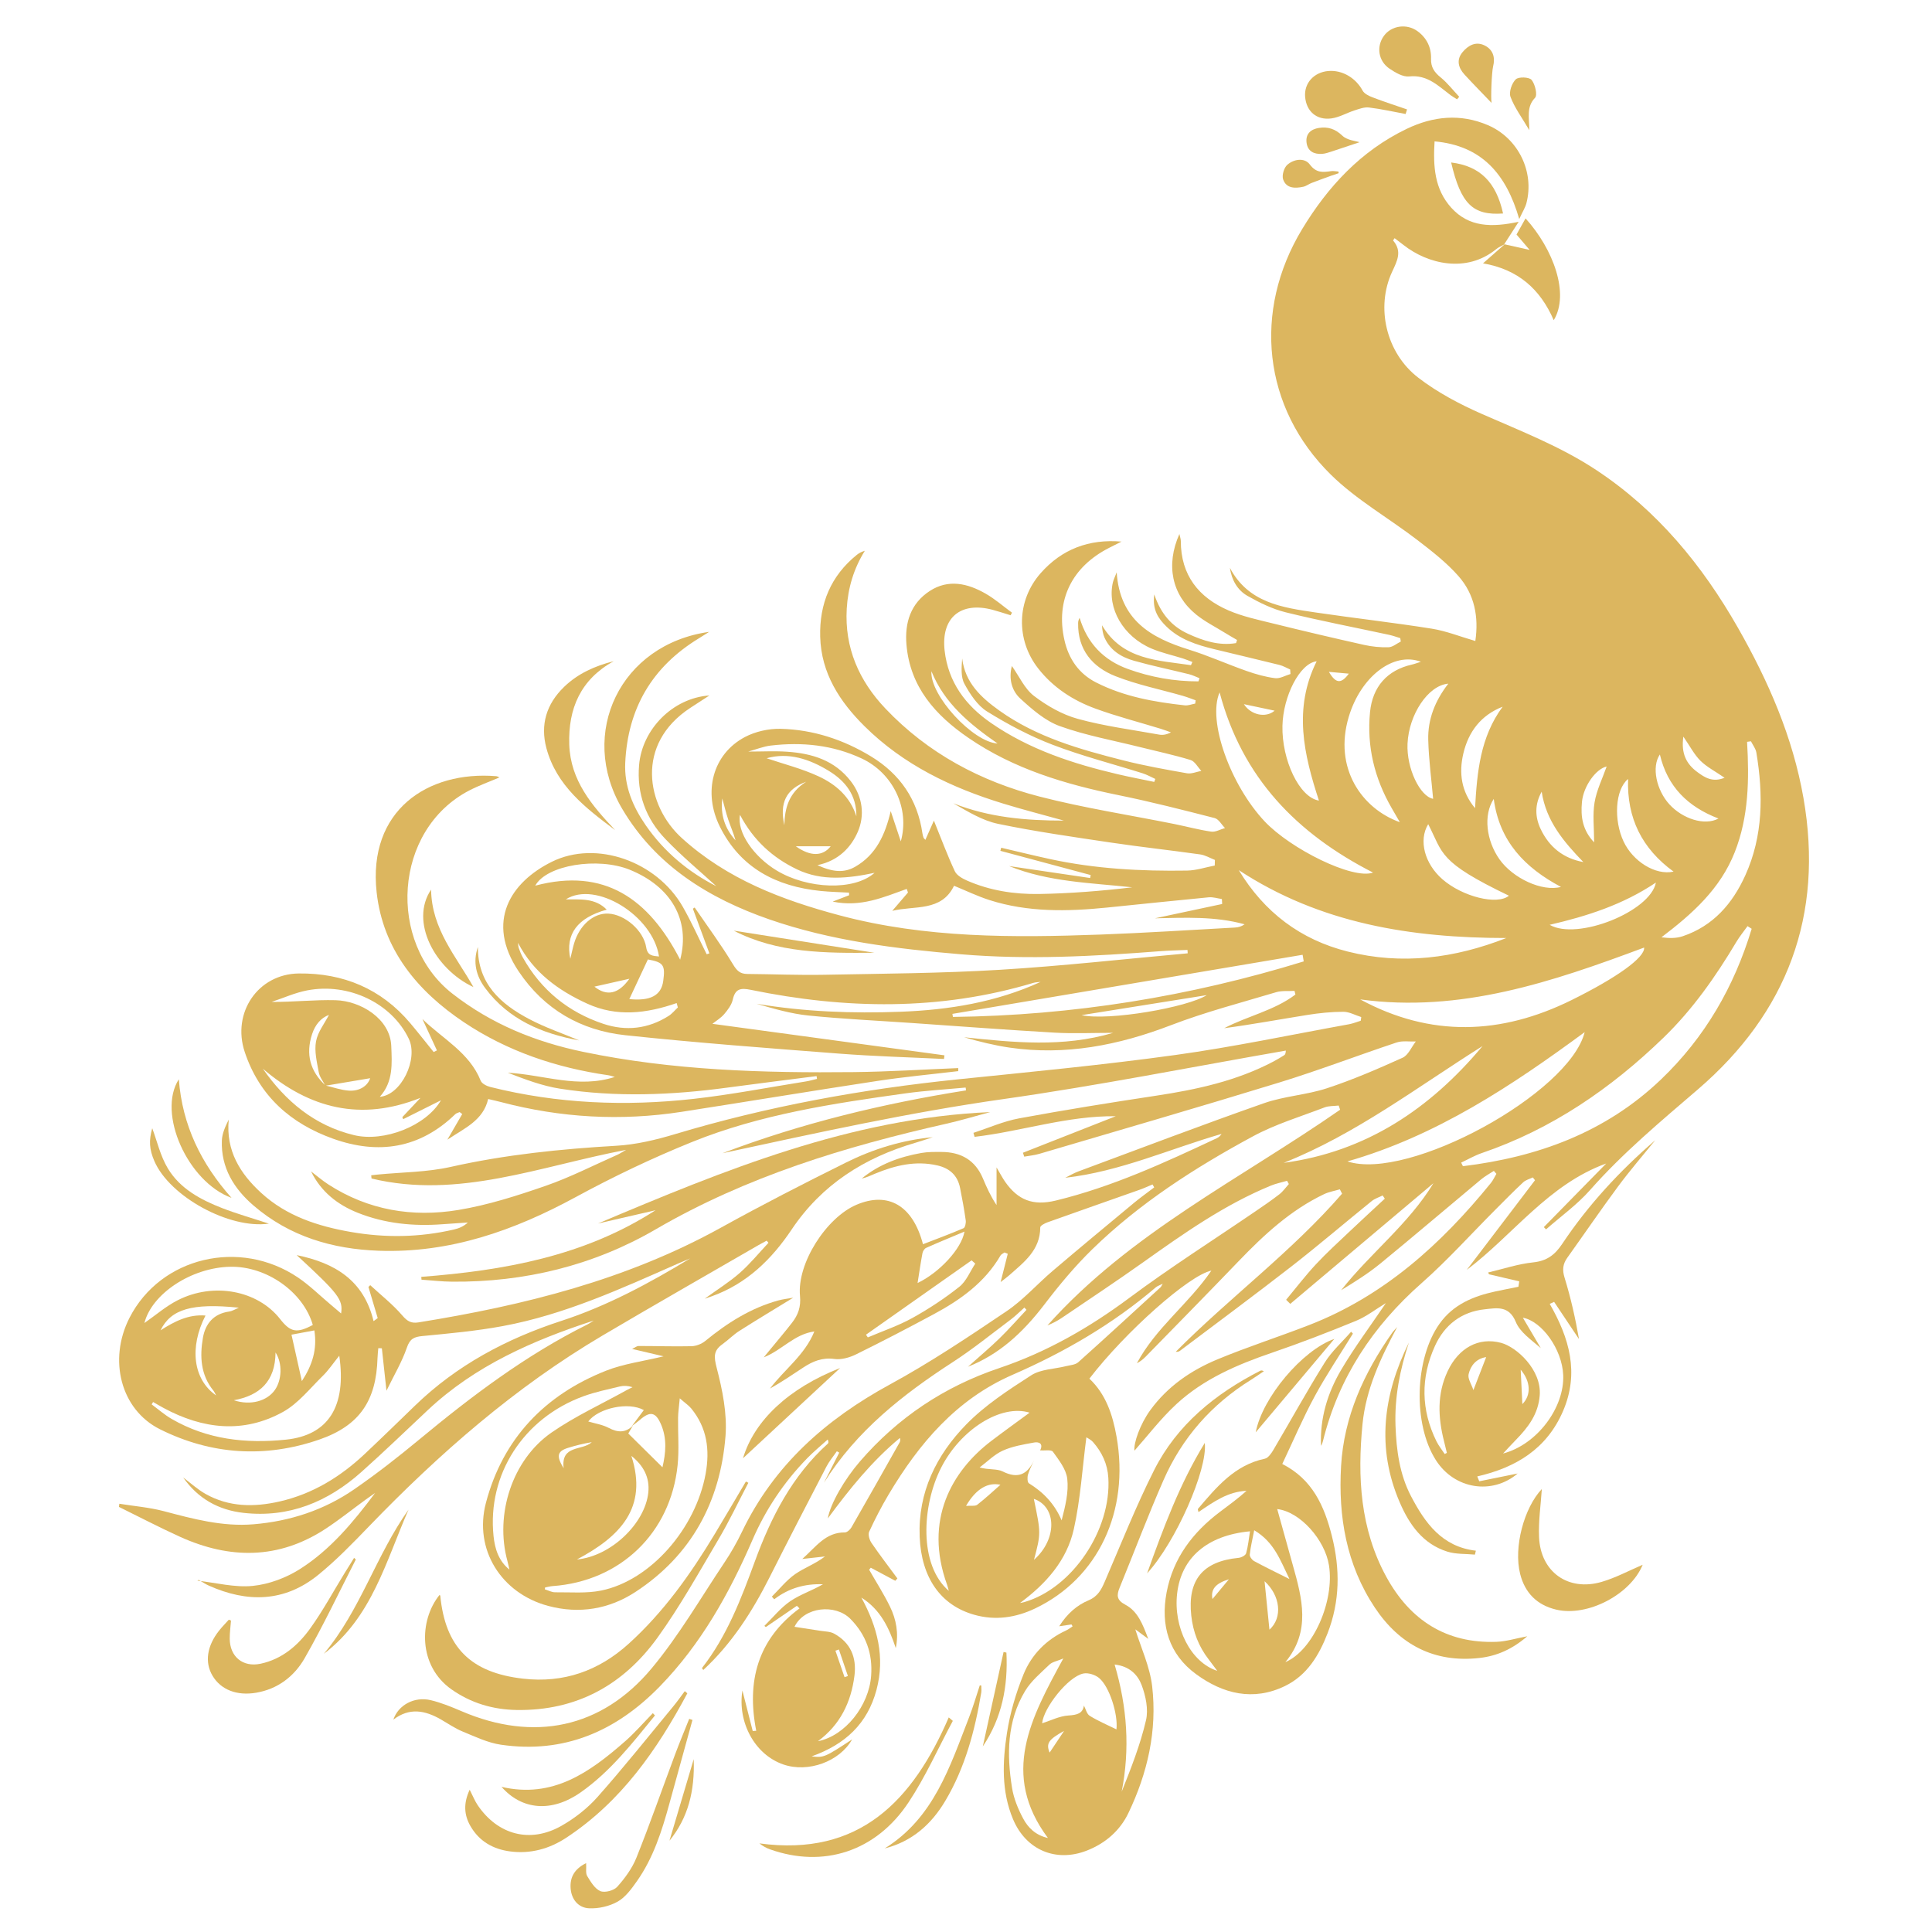 <svg xmlns="http://www.w3.org/2000/svg" xmlns:xlink="http://www.w3.org/1999/xlink" width="1080" zoomAndPan="magnify" viewBox="0 0 810 810" height="1080" preserveAspectRatio="xMidYMid meet" version="1.0"><defs><clipPath id="f3c16ced0d"><path d="M 239 720 L 291 720 L 291 800.203 L 239 800.203 Z M 239 720 " clip-rule="nonzero"/></clipPath><clipPath id="848ec3b379"><path d="M 659.551 244.113 L 664.051 244.113 L 664.051 248.613 L 659.551 248.613 Z M 659.551 244.113 " clip-rule="nonzero"/></clipPath></defs><path fill="#dcb65f" d="M 630.922 102.355 C 629.691 103.055 628.328 103.594 627.246 104.48 C 614.828 114.645 598.543 110.691 588.441 102.719 C 587.215 101.75 585.961 100.824 584.695 99.859 C 584.359 100.383 584.023 100.781 584.078 100.852 C 587.938 105.383 585.789 109.352 583.645 113.965 C 576.742 128.832 581.059 147.934 594.633 158.359 C 602.707 164.566 612.027 169.488 621.398 173.602 C 637.711 180.77 654.324 187.195 669.293 197.098 C 694.84 214.004 713.672 236.93 728.672 263.246 C 741.422 285.617 751.645 309.02 756.113 334.586 C 764.699 383.734 749.297 424.543 711.871 456.715 C 696.176 470.203 680.371 483.375 666.629 498.945 C 661.211 505.086 654.379 509.969 648.188 515.422 C 647.879 515.105 647.57 514.789 647.258 514.473 C 655.98 505.582 664.699 496.691 673.418 487.797 C 649.109 496.609 634.523 517.621 614.941 532.418 C 624.477 519.883 634.016 507.348 643.555 494.816 C 643.25 494.426 642.945 494.035 642.641 493.641 C 641.285 494.305 639.668 494.699 638.613 495.684 C 634.66 499.367 630.875 503.227 627.059 507.051 C 616.727 517.398 606.926 528.336 595.98 537.988 C 575.562 556.004 561.27 577.539 554.684 604.051 C 554.5 604.785 554.27 605.508 553.848 606.176 C 553.332 594.68 556.566 584.02 562.27 574.344 C 567.891 564.809 574.57 555.895 581.035 546.332 C 576.707 548.949 572.863 551.98 568.516 553.766 C 556.914 558.531 545.195 563.07 533.328 567.121 C 518.742 572.105 504.68 578.105 493.266 588.633 C 486.594 594.793 481.02 602.148 475.625 608.207 C 475.211 605.102 477.965 597.133 482.25 591.234 C 489.488 581.266 499.332 574.516 510.461 569.902 C 523.078 564.668 536.129 560.484 548.867 555.531 C 580.223 543.352 604.203 521.648 625.051 495.988 C 625.984 494.836 626.609 493.426 627.375 492.137 C 627.02 491.723 626.66 491.316 626.305 490.902 C 624.504 492.09 622.574 493.117 620.93 494.488 C 606.875 506.199 592.969 518.078 578.82 529.668 C 573.695 533.871 568.035 537.418 562.293 540.922 C 574.535 525.375 590.602 513.172 600.98 496.066 C 580.969 512.93 560.957 529.789 540.949 546.652 C 540.371 546.078 539.793 545.508 539.219 544.938 C 543.359 539.965 547.297 534.805 551.699 530.074 C 556.246 525.191 561.203 520.691 566.051 516.094 C 570.852 511.535 575.738 507.062 580.586 502.551 C 580.281 502.102 579.977 501.656 579.676 501.207 C 578.148 501.973 576.418 502.492 575.121 503.539 C 563.875 512.637 552.875 522.055 541.465 530.938 C 526.035 542.941 510.305 554.566 494.691 566.34 C 494.258 566.668 493.672 566.809 492.941 566.738 C 515.57 543.961 541.598 524.762 562.672 500.457 C 562.359 499.848 562.051 499.238 561.742 498.629 C 559.531 499.289 557.188 499.672 555.129 500.652 C 541.094 507.344 529.93 517.699 519.289 528.77 C 506.395 542.188 493.344 555.457 480.34 568.77 C 479.277 569.863 478.07 570.816 476.641 571.555 C 484.535 556.719 498.359 546.637 507.871 532.711 C 498.605 534.59 471.855 558.336 456.73 578.004 C 463.605 584.48 466.48 593.074 468.113 602.285 C 473.66 633.574 460.387 661.746 434.008 674.336 C 425.836 678.238 417.277 679.492 408.473 677.004 C 394.352 673.012 386.281 661.453 385.578 644.34 C 384.812 625.629 392.602 610 405.137 597.172 C 413.012 589.109 422.805 582.738 432.371 576.586 C 436.367 574.016 442.004 574.004 446.887 572.777 C 448.648 572.332 450.816 572.234 452.047 571.137 C 463.652 560.762 475.098 550.203 486.578 539.691 C 486.801 539.488 486.906 539.164 487.48 538.215 C 486.113 538.91 485.238 539.164 484.609 539.703 C 466.543 555.133 446.254 566.914 424.551 576.375 C 400.984 586.648 385.344 605.137 372.574 626.555 C 369.57 631.602 366.859 636.848 364.398 642.18 C 363.852 643.371 364.523 645.621 365.375 646.871 C 368.844 651.949 372.594 656.828 376.242 661.781 C 375.941 662.102 375.645 662.43 375.348 662.75 C 371.926 660.922 368.504 659.102 365.082 657.273 C 364.852 657.555 364.621 657.84 364.391 658.121 C 367.332 663.266 370.543 668.277 373.137 673.59 C 375.777 678.996 376.824 684.832 375.562 690.98 C 372.773 682.559 369.148 674.801 361.129 669.793 C 367.812 682.012 371.156 694.648 367.477 708.473 C 363.715 722.613 354.375 731.359 340.289 736.363 C 345.375 736.969 345.816 736.77 357.258 729.25 C 352.004 738.566 338.801 743.363 328.371 739.746 C 316.332 735.574 309.145 721.945 311.258 708.75 C 312.531 713.746 314.059 719.75 315.586 725.758 C 316.078 725.715 316.566 725.676 317.055 725.637 C 312.984 704.965 317.59 687.352 335.195 674.332 C 334.828 673.969 334.465 673.605 334.098 673.242 C 329.754 676.215 325.414 679.184 321.07 682.156 C 320.871 681.988 320.672 681.828 320.473 681.66 C 324.047 678.164 327.242 674.102 331.312 671.316 C 335.488 668.465 340.52 666.855 345.02 664.211 C 337.531 663.922 330.676 665.832 324.59 670.516 C 324.258 670.141 323.93 669.766 323.605 669.391 C 326.828 666.203 329.707 662.52 333.367 659.961 C 337.191 657.293 341.77 655.711 345.879 652.551 C 343.004 652.867 340.129 653.184 336.363 653.605 C 342.102 648.527 346.102 642.406 354.199 642.473 C 355.129 642.48 356.41 641.332 356.953 640.391 C 363.762 628.539 370.473 616.625 377.18 604.719 C 377.449 604.242 377.512 603.645 377.297 602.859 C 365.637 612.52 356.242 624.156 347.066 636.617 C 348.137 630.359 354.141 620.125 360.527 612.727 C 376.406 594.336 395.906 581.344 418.875 573.602 C 438.828 566.875 456.711 556.637 473.602 544.059 C 490.676 531.348 508.695 519.914 526.289 507.898 C 529.703 505.57 533.129 503.238 536.391 500.703 C 537.906 499.523 539.043 497.859 540.352 496.414 C 540.102 495.961 539.852 495.508 539.605 495.059 C 537.32 495.73 534.949 496.195 532.758 497.102 C 513.312 505.105 496.293 517.129 479.285 529.211 C 468.004 537.227 456.465 544.871 445.008 552.633 C 443.184 553.867 441.191 554.852 439.125 555.707 C 473.672 516.996 520.109 494.277 561.852 465.262 C 561.648 464.676 561.449 464.09 561.25 463.504 C 559.258 463.746 557.125 463.598 555.309 464.293 C 545.223 468.164 534.719 471.316 525.281 476.422 C 501.035 489.539 477.816 504.395 457.953 523.758 C 450.699 530.828 444.129 538.711 437.977 546.773 C 428.391 559.324 418.562 567.953 405.84 573.008 C 410.766 568.598 415.043 565.023 419.02 561.141 C 422.957 557.305 426.59 553.168 430.355 549.16 C 430.066 548.844 429.773 548.52 429.484 548.203 C 427.559 549.906 425.738 551.75 423.688 553.285 C 415.672 559.293 407.863 565.625 399.473 571.062 C 378.453 584.688 359.074 599.91 345.457 621.625 C 347.59 617.422 349.727 613.219 351.859 609.02 C 351.52 608.828 351.188 608.641 350.848 608.449 C 349.379 610.594 347.664 612.613 346.473 614.906 C 338.48 630.289 330.508 645.676 322.711 661.156 C 315.441 675.594 306.859 689.035 294.852 700.152 C 294.559 699.707 294.27 699.375 294.316 699.316 C 304.785 685.945 310.73 670.316 316.477 654.621 C 323.281 636.027 332.121 618.762 347.082 605.246 C 347.363 604.988 347.438 604.504 347.027 603.516 C 344.168 606.113 341.16 608.57 338.469 611.328 C 328.723 621.344 321.059 632.746 315.48 645.613 C 305.746 668.074 293.926 689.262 276.676 706.992 C 258.367 725.809 236.539 735.34 210.039 731.484 C 204.508 730.68 199.18 728.09 193.918 725.934 C 190.707 724.617 187.793 722.57 184.75 720.832 C 178.227 717.105 171.676 715.77 164.914 720.973 C 166.957 714.84 173.73 711.172 180.566 712.801 C 185.012 713.859 189.332 715.641 193.559 717.449 C 223.688 730.363 252.184 724.684 273.219 699.453 C 284.66 685.73 293.727 670.023 303.711 655.109 C 306.449 651.023 308.918 646.703 311.043 642.27 C 324.457 614.285 346.25 595.062 373.172 580.402 C 390.02 571.227 406.062 560.484 421.996 549.738 C 429.051 544.984 434.832 538.363 441.371 532.801 C 452.629 523.227 464.012 513.789 475.387 504.348 C 478.141 502.062 481.062 499.992 483.906 497.82 C 483.676 497.41 483.441 496.996 483.211 496.586 C 481.41 497.336 479.637 498.16 477.801 498.812 C 464.93 503.367 452.039 507.859 439.188 512.453 C 438.016 512.871 436.133 513.863 436.129 514.59 C 436.109 524.16 429.289 529.199 423.105 534.68 C 422.051 535.617 420.891 536.43 419.523 537.504 C 420.578 533.32 421.547 529.488 422.512 525.656 C 422.059 525.473 421.602 525.285 421.148 525.102 C 420.582 525.52 419.801 525.809 419.473 526.371 C 412.895 537.676 402.727 544.934 391.543 550.949 C 380.758 556.75 369.902 562.418 358.918 567.82 C 356.18 569.168 352.715 570.16 349.801 569.754 C 344.742 569.051 340.754 570.738 336.844 573.297 C 332.242 576.305 327.727 579.441 322.828 582.156 C 328.906 574.109 337.449 568.09 341.414 558.223 C 333.039 559.324 327.824 566.09 320.211 569.07 C 321.238 567.824 322.27 566.582 323.289 565.332 C 326.211 561.766 329.199 558.254 332.023 554.617 C 334.594 551.316 335.848 547.98 335.402 543.301 C 334.105 529.648 346.453 510.469 359.086 505.098 C 372.352 499.457 382.688 505.352 386.961 521.648 C 392.68 519.434 398.391 517.328 403.973 514.93 C 404.645 514.641 405.035 512.73 404.891 511.668 C 404.242 507.105 403.43 502.559 402.516 498.039 C 401.461 492.816 398.223 489.812 392.988 488.609 C 383.848 486.512 375.328 488.586 366.961 492.031 C 365.094 492.797 363.285 493.703 361.262 494.121 C 368.543 488.148 377.09 485.02 386.238 483.395 C 389.031 482.898 391.945 482.949 394.805 482.965 C 402.887 483.004 408.867 486.379 412.094 494.062 C 413.676 497.84 415.359 501.57 417.809 505.227 C 417.809 500.262 417.809 495.289 417.809 489.445 C 419.383 492.094 420.312 493.93 421.488 495.59 C 426.754 503.02 432.961 505.695 442.672 503.332 C 466.391 497.566 488.266 487.465 510.148 477.195 C 510.926 476.832 511.598 476.238 512.156 475.395 C 490.371 481.684 469.594 491.191 446.613 493.789 C 448.418 492.898 450.16 491.844 452.039 491.148 C 477.977 481.523 503.84 471.672 529.945 462.516 C 538.438 459.535 547.793 459.066 556.355 456.25 C 567.164 452.691 577.676 448.141 588.055 443.453 C 590.434 442.375 591.766 438.977 593.578 436.648 C 590.895 436.754 588.012 436.246 585.562 437.059 C 569.113 442.531 552.902 448.758 536.34 453.848 C 502.906 464.121 469.301 473.844 435.758 483.746 C 433.703 484.355 431.527 484.547 429.41 484.93 C 429.23 484.383 429.047 483.84 428.867 483.293 C 441.844 478.188 454.816 473.086 467.797 467.98 C 447.535 467.734 428.371 474.312 408.598 476.629 C 408.441 476.07 408.281 475.504 408.125 474.945 C 414.504 472.875 420.738 470.086 427.273 468.879 C 446.34 465.355 465.492 462.281 484.664 459.383 C 501.742 456.801 518.457 453.188 533.883 445.051 C 535.43 444.238 536.922 443.32 538.406 442.402 C 538.77 442.18 539.02 441.77 539.09 440.461 C 499.629 447.332 460.305 455.172 420.668 460.797 C 380.996 466.43 342 475.055 302.902 483.492 C 335.961 470.922 370.133 462.676 405.012 457.148 C 404.957 456.758 404.906 456.359 404.852 455.961 C 396.473 456.754 388.051 457.23 379.727 458.387 C 349.293 462.633 318.832 467.191 290.16 478.777 C 273.539 485.496 257.242 493.266 241.488 501.824 C 215.574 515.91 188.668 525.449 158.766 524.379 C 139.309 523.688 121.402 518.371 106.379 505.496 C 98.09 498.395 92.602 489.566 93.016 478.184 C 93.125 475.164 94.508 472.195 95.898 469.398 C 94.645 482.426 100.66 492.035 109.539 500.156 C 120.125 509.84 133.238 514.09 147.082 516.504 C 161.527 519.023 175.906 518.809 190.203 515.504 C 192.281 515.023 194.305 514.273 196.148 512.535 C 192.629 512.777 189.105 512.996 185.59 513.262 C 173.371 514.188 161.402 513.02 149.965 508.457 C 141.52 505.082 134.613 499.684 130.406 491.117 C 132.82 492.945 135.129 494.945 137.664 496.582 C 154.387 507.395 172.945 510.461 192.141 507.289 C 204.574 505.234 216.805 501.312 228.758 497.168 C 239.094 493.586 248.914 488.523 258.949 484.094 C 259.762 483.734 260.504 483.219 262.488 482.086 C 226.258 488.965 192.148 502.871 155.766 494.098 C 155.719 493.645 155.672 493.191 155.625 492.742 C 156.48 492.645 157.34 492.543 158.195 492.453 C 168.465 491.445 178.961 491.473 188.953 489.23 C 211.879 484.082 235.035 481.723 258.426 480.363 C 266.699 479.883 275.043 477.891 283.027 475.488 C 321.863 463.82 361.516 456.621 401.812 452.5 C 432.184 449.395 462.594 446.484 492.82 442.305 C 517.219 438.93 541.371 433.801 565.633 429.41 C 567.289 429.105 568.879 428.445 570.5 427.949 C 570.57 427.434 570.645 426.922 570.711 426.41 C 568.199 425.625 565.691 424.188 563.188 424.191 C 558.133 424.203 553.039 424.727 548.039 425.531 C 536.461 427.379 524.93 429.52 513.25 431.078 C 523.055 425.938 534.207 423.711 543.109 416.965 C 542.984 416.457 542.863 415.949 542.738 415.438 C 540.152 415.594 537.426 415.27 535.012 415.992 C 520.262 420.406 505.293 424.301 490.949 429.809 C 468.977 438.246 446.691 442.641 423.23 439.207 C 416.82 438.27 410.508 436.691 404.191 434.879 C 424.938 437.043 445.625 439.242 466.688 433.023 C 458.07 433.023 450.121 433.402 442.215 432.945 C 422.211 431.793 402.227 430.27 382.234 428.891 C 367.812 427.898 353.359 427.219 338.98 425.77 C 331.621 425.023 324.398 422.91 317.195 420.836 C 337.246 424.195 357.379 424.949 377.621 424.18 C 397.883 423.41 417.605 420.207 436.27 411.668 C 435.258 411.797 434.207 411.785 433.246 412.074 C 394.02 423.844 354.461 423.133 314.766 414.992 C 310.574 414.133 308.25 414.473 307.215 419.102 C 306.723 421.297 305.141 423.391 303.633 425.168 C 302.242 426.805 300.281 427.961 298.684 429.238 C 331.156 433.645 363.559 438.047 395.961 442.449 C 395.898 442.961 395.836 443.469 395.773 443.98 C 381.191 443.262 366.578 442.871 352.027 441.75 C 322.066 439.438 292.086 437.203 262.211 434.023 C 243.527 432.031 228.152 423.23 217.43 407.227 C 203.461 386.363 214.082 369.852 231.367 361.301 C 250.016 352.074 275.363 361.129 286.258 380.16 C 289.945 386.598 292.957 393.426 296.281 400.07 C 296.656 399.949 297.035 399.828 297.41 399.707 C 295.105 393.465 292.801 387.223 290.496 380.98 C 290.746 380.812 290.996 380.641 291.242 380.469 C 296.641 388.363 302.34 396.074 307.273 404.246 C 308.898 406.938 310.246 408.312 313.273 408.336 C 324.078 408.422 334.887 408.883 345.684 408.676 C 370.172 408.207 394.695 408.066 419.129 406.594 C 445.445 405.008 471.68 402.043 497.953 399.684 C 497.922 399.211 497.891 398.742 497.859 398.27 C 494.051 398.434 490.234 398.496 486.434 398.789 C 458.652 400.945 430.859 402.438 403.012 400.098 C 375.688 397.805 348.398 394.445 322.465 385.43 C 297.289 376.672 274.93 362.977 260.836 339.074 C 242.195 307.469 260.137 270.094 297.312 264.918 C 295.32 266.172 294.203 266.895 293.066 267.586 C 273.477 279.492 263.203 296.922 262.133 319.793 C 261.672 329.641 265.34 338.215 270.773 346.062 C 278.574 357.324 288.875 365.742 300.301 371.535 C 293.504 365.289 285.785 358.906 278.918 351.711 C 270.777 343.191 266.922 332.797 267.941 320.746 C 269.211 305.801 281.996 292.656 297.422 291.574 C 294.348 293.578 291.863 295.176 289.398 296.793 C 266.258 311.953 270.93 337.82 285.859 351.367 C 304.832 368.578 327.773 377.305 352.008 383.766 C 388.039 393.367 424.742 393.16 461.523 391.816 C 480.277 391.129 499.012 389.895 517.754 388.879 C 519.105 388.805 520.449 388.48 521.801 387.516 C 509.469 384.102 496.922 384.746 484.227 385.004 C 493.617 383.004 503.008 381 512.398 379.004 C 512.359 378.309 512.32 377.617 512.285 376.922 C 510.445 376.66 508.574 376.031 506.777 376.199 C 492.531 377.551 478.309 379.078 464.066 380.508 C 447.504 382.168 430.988 382.512 414.891 377.375 C 409.801 375.754 404.949 373.391 399.98 371.359 C 394.695 382.355 383.422 379.578 374.086 381.879 C 376.285 379.316 378.477 376.758 380.672 374.195 C 380.5 373.691 380.328 373.191 380.164 372.688 C 370.449 376.145 360.855 380.473 349.105 377.996 C 352.129 376.828 354.062 376.086 355.996 375.34 C 355.984 374.973 355.969 374.609 355.957 374.242 C 352 374.016 348.023 373.941 344.078 373.539 C 325.52 371.66 310.5 363.973 301.848 346.66 C 294.562 332.102 298.832 316.129 312.297 309.012 C 316.711 306.676 322.301 305.434 327.312 305.559 C 340.891 305.898 353.598 310.07 365.215 317.148 C 377.309 324.52 384.672 335.176 386.719 349.328 C 386.809 349.953 386.977 350.57 387.184 351.172 C 387.27 351.426 387.543 351.621 387.969 352.113 C 389.117 349.516 390.172 347.125 391.539 344.043 C 394.625 351.66 397.195 358.586 400.309 365.258 C 401.113 366.984 403.438 368.312 405.359 369.156 C 414.988 373.387 425.258 374.98 435.641 374.809 C 448.648 374.586 461.645 373.566 474.695 372.008 C 457.234 370.121 439.609 369.793 423.059 363.102 C 434.387 364.77 445.719 366.441 457.047 368.109 C 457.121 367.695 457.191 367.281 457.27 366.867 C 444.648 363.484 432.035 360.098 419.418 356.715 C 419.531 356.281 419.645 355.848 419.758 355.414 C 426.602 357.008 433.422 358.695 440.281 360.18 C 459.207 364.273 478.41 365.301 497.691 364.996 C 501.566 364.934 505.422 363.617 509.289 362.879 C 509.312 362.094 509.336 361.312 509.355 360.527 C 507.293 359.73 505.293 358.512 503.16 358.215 C 490.734 356.461 478.246 355.109 465.84 353.262 C 449.988 350.895 434.098 348.645 418.422 345.395 C 411.824 344.023 405.73 340.223 399.668 336.777 C 414.598 342.723 430.176 344.055 446.043 344.035 C 437.582 341.68 429.07 339.496 420.672 336.93 C 398.961 330.305 378.84 320.688 362.48 304.496 C 352.039 294.156 344.289 282.25 343.871 266.98 C 343.496 253.172 348.293 241.438 359.258 232.598 C 360.18 231.855 361.27 231.32 362.586 230.91 C 357.926 238.418 355.512 246.508 355 255.172 C 354.047 271.605 360.156 285.426 371.242 297.09 C 389.051 315.844 411.18 327.613 435.902 333.98 C 454.492 338.766 473.559 341.695 492.406 345.484 C 497.547 346.523 502.633 347.918 507.812 348.664 C 509.625 348.922 511.648 347.707 513.578 347.164 C 512.152 345.723 510.941 343.414 509.254 342.98 C 495.855 339.547 482.445 336.117 468.898 333.359 C 446.578 328.816 425.027 322.391 406.035 309.367 C 392.184 299.875 381.539 288.031 380.035 270.254 C 379.258 261.059 381.809 253.004 389.758 247.801 C 397.598 242.672 405.703 244.57 413.238 248.891 C 417.16 251.133 420.617 254.184 424.281 256.871 C 424.086 257.23 423.887 257.59 423.695 257.949 C 421.207 257.191 418.742 256.363 416.234 255.688 C 402.77 252.059 394.473 258.938 396.039 272.773 C 397.535 285.969 404.785 295.727 415.492 303.113 C 431.609 314.242 449.844 320.199 468.68 324.609 C 473.734 325.793 478.84 326.758 483.922 327.82 C 484.066 327.406 484.215 326.992 484.363 326.574 C 482.594 325.777 480.887 324.785 479.051 324.207 C 466.473 320.242 453.629 316.965 441.34 312.258 C 431.781 308.598 422.566 303.715 413.859 298.305 C 409.805 295.789 406.719 291.062 404.348 286.711 C 402.742 283.766 403.145 279.727 403.395 276.066 C 404.641 286.359 411.453 292.547 419.078 297.98 C 434.684 309.094 452.797 314.191 471.016 318.812 C 479.789 321.035 488.734 322.625 497.652 324.203 C 499.535 324.539 501.652 323.574 503.66 323.207 C 502.172 321.633 500.949 319.188 499.145 318.633 C 492.18 316.504 485.023 314.992 477.953 313.223 C 466.711 310.406 455.195 308.344 444.344 304.434 C 438.215 302.219 432.746 297.43 427.801 292.906 C 423.996 289.434 422.887 284.273 424.238 279.234 C 427.352 283.609 429.586 288.785 433.496 291.766 C 438.941 295.914 445.32 299.582 451.867 301.379 C 463.004 304.445 474.578 305.926 485.984 307.988 C 487.48 308.258 489.07 308.023 490.93 307.047 C 489.461 306.531 488.004 305.965 486.512 305.508 C 477.398 302.711 468.129 300.336 459.188 297.059 C 449.828 293.629 441.523 288.25 435.266 280.25 C 425.859 268.223 426.211 251.738 436.309 240.297 C 445.164 230.258 456.531 225.902 470.195 227.066 C 468.484 227.93 466.773 228.793 465.062 229.66 C 449.352 237.641 442.504 251.648 446.266 268.359 C 448.031 276.219 452.297 282.441 459.535 286.125 C 471.195 292.055 483.883 294.324 496.742 295.723 C 498.148 295.871 499.641 295.25 501.094 294.984 C 501.156 294.527 501.219 294.062 501.285 293.602 C 499.508 292.98 497.762 292.27 495.957 291.75 C 486.5 289.035 476.75 287.086 467.648 283.488 C 458.031 279.688 451.801 272.406 452.004 261.184 C 452.016 260.559 452.156 259.941 452.633 259.02 C 455.832 269.676 462.676 276.785 472.906 280.484 C 482.473 283.941 492.344 285.699 502.465 285.668 C 502.613 285.227 502.758 284.785 502.902 284.344 C 501.449 283.781 500.035 283.051 498.535 282.68 C 490.828 280.766 483.035 279.172 475.398 277.012 C 470.094 275.512 465.445 272.664 463.059 267.285 C 462.387 265.762 462.121 264.055 462.012 262.145 C 470.715 276.793 485.453 276.805 499.312 278.875 C 499.516 278.434 499.715 277.992 499.918 277.547 C 498.609 277.055 497.324 276.5 495.996 276.078 C 491.598 274.695 487.039 273.719 482.816 271.93 C 470.902 266.887 464.09 255.023 466.57 244.211 C 466.809 243.176 467.316 242.199 468.172 239.949 C 469.523 260.094 482.629 267.418 498.492 272.363 C 506.668 274.91 514.523 278.457 522.613 281.301 C 526.492 282.664 530.527 283.812 534.582 284.328 C 536.629 284.586 538.879 283.219 541.035 282.582 C 540.992 281.953 540.949 281.316 540.906 280.684 C 539.41 280.039 537.969 279.168 536.41 278.777 C 527.309 276.516 518.176 274.383 509.066 272.168 C 501.742 270.387 494.613 268.117 489.047 262.691 C 485.688 259.418 483.047 255.727 483.93 249.211 C 486.715 257.445 491.324 262.609 498.035 265.695 C 504.473 268.664 511.098 270.824 518.211 269.625 C 518.352 269.188 518.5 268.75 518.641 268.312 C 516.934 267.309 515.207 266.336 513.523 265.293 C 509.484 262.785 505.16 260.629 501.496 257.656 C 491.289 249.371 488.676 236.859 494.469 223.898 C 494.762 225.27 495.066 226.043 495.062 226.816 C 495.055 241.137 502.535 250.527 515.109 255.941 C 521.035 258.496 527.516 259.852 533.828 261.418 C 546.473 264.547 559.16 267.527 571.875 270.371 C 575.223 271.121 578.746 271.473 582.164 271.363 C 583.895 271.309 585.582 269.812 587.289 268.973 C 587.219 268.496 587.148 268.02 587.074 267.539 C 585.516 267.074 583.98 266.5 582.395 266.156 C 567.938 263.039 553.402 260.266 539.055 256.719 C 533.465 255.336 528.051 252.688 523.008 249.82 C 518.816 247.434 516.379 243.203 515.637 238.07 C 523.348 252.738 537.574 254.723 551.625 256.789 C 567.82 259.172 584.094 261.004 600.258 263.57 C 606.305 264.531 612.129 266.883 618.539 268.742 C 620.027 258.617 618.199 249.172 611.484 241.547 C 606.508 235.895 600.395 231.141 594.379 226.516 C 582.305 217.234 568.703 209.574 557.953 198.988 C 529.414 170.898 525.18 130.379 545.91 96.094 C 556.715 78.227 570.562 63.277 589.703 54.055 C 600.789 48.715 612.266 47.508 623.863 52.496 C 636.52 57.945 643.406 72.004 639.945 85.223 C 639.48 86.992 638.434 88.609 636.945 91.836 C 631.484 72.922 621.199 61.047 601.449 59.273 C 600.816 69.73 601.391 79.285 608.473 87.109 C 615.895 95.301 625.445 95.391 636.707 92.988 C 634.234 96.832 632.441 99.613 630.656 102.398 C 630.629 102.383 630.922 102.355 630.922 102.355 Z M 436.07 608.09 C 437.504 605.285 435.66 604.402 433.586 604.777 C 429.137 605.586 424.527 606.34 420.457 608.168 C 416.871 609.781 413.934 612.824 410.711 615.238 C 414.535 616.332 417.93 615.68 420.379 616.91 C 426.852 620.164 430.773 618.125 433.586 612.145 C 432.691 614.16 431.598 616.121 430.988 618.223 C 430.656 619.352 430.703 621.461 431.359 621.867 C 437.398 625.602 442.113 630.422 445.094 637.422 C 446.645 631.402 448.105 625.555 447.449 619.953 C 446.984 615.969 443.934 612.121 441.441 608.648 C 440.746 607.672 437.922 608.23 436.07 608.09 Z M 734.398 389.398 C 733.82 389.031 733.238 388.656 732.66 388.289 C 731.09 390.484 729.359 392.582 727.98 394.895 C 719.32 409.414 709.668 423.203 697.48 435.004 C 675.422 456.367 650.578 473.418 621.266 483.422 C 618.273 484.441 615.484 486.078 612.602 487.43 C 612.844 487.93 613.09 488.434 613.336 488.934 C 644.578 485.125 673.086 474.84 696.383 452.562 C 714.84 434.914 727.105 413.578 734.398 389.398 Z M 570.262 419.004 C 599.758 434.961 629.344 433.918 658.973 419.246 C 677.914 409.863 689.695 401.43 689.309 397.27 C 650.93 411.605 612.355 424.746 570.262 419.004 Z M 519.355 364.801 C 530.062 382.488 545.238 393.969 565.078 398.953 C 587.773 404.652 609.828 401.781 631.539 393.273 C 591.711 393.234 553.551 387.262 519.355 364.801 Z M 564.91 486.926 C 590.469 495.34 657.953 458.438 664.383 432.73 C 633.688 455.316 602.117 476.277 564.91 486.926 Z M 342.711 362.719 C 349.145 365.684 353.945 366.016 358.496 363.418 C 367.359 358.348 371.121 349.914 373.441 340.066 C 374.77 344.055 376.102 348.039 377.668 352.746 C 381.539 338.918 374.375 324.145 361.32 318.023 C 349.176 312.328 336.309 311.031 323.133 312.582 C 320.07 312.945 317.109 314.164 313.699 315.102 C 319.586 315.102 324.801 314.812 329.973 315.16 C 340.418 315.863 349.945 318.738 356.734 327.57 C 361.766 334.117 362.562 341.961 359.66 348.691 C 356.902 355.098 351.648 360.875 342.711 362.719 Z M 546.594 403.074 C 546.438 402.148 546.281 401.223 546.125 400.297 C 497.188 408.555 448.246 416.816 399.305 425.074 C 399.375 425.496 399.445 425.926 399.516 426.352 C 449.699 425.754 498.699 417.82 546.594 403.074 Z M 511.324 290.281 C 506.109 302.281 515.961 329.223 530.195 344.355 C 541.059 355.902 567.168 368.902 575.66 365.832 C 543.668 349.48 520.801 326.094 511.324 290.281 Z M 734.094 310.789 C 733.551 310.863 733.012 310.941 732.473 311.016 C 733.375 326.781 733.188 342.359 727.309 357.273 C 721.238 372.676 709.559 383.105 696.574 392.961 C 699.859 393.41 702.828 393.414 705.496 392.516 C 718.262 388.219 726.355 378.863 731.727 367 C 739.23 350.43 739.281 333.062 736.359 315.516 C 736.09 313.859 734.875 312.355 734.094 310.789 Z M 427.641 672.059 C 428.246 671.938 428.863 671.852 429.457 671.68 C 449.527 665.883 465.996 641.449 464.672 619.562 C 464.32 613.73 461.984 608.812 458.199 604.527 C 457.383 603.602 456.137 603.055 455.465 602.59 C 453.758 615.723 452.988 628.621 450.211 641.07 C 447.262 654.289 438.457 664.078 427.641 672.059 Z M 285.16 402.363 C 289.551 385.672 281.266 371.641 264.039 364.648 C 250.672 359.219 229.156 362.633 224.406 371.32 C 253.438 363.633 272.016 376.832 285.16 402.363 Z M 586.887 344.711 C 585.309 341.984 584.387 340.391 583.473 338.801 C 576.273 326.328 572.977 312.977 574.387 298.562 C 575.426 287.953 581.582 280.965 591.898 278.641 C 593.012 278.391 594.09 277.965 595.719 277.449 C 584.098 273.09 570.488 283.801 565.484 300.488 C 559.008 322.074 570.98 339.023 586.887 344.711 Z M 431.668 592.266 C 419.691 588.574 402.73 599.277 394.57 615.348 C 386.422 631.395 385.223 656.215 397.793 666.973 C 397.48 665.879 397.324 665.129 397.066 664.414 C 387.234 637.305 399.027 616.734 415.648 604.086 C 420.805 600.168 426.066 596.391 431.668 592.266 Z M 621.562 438.566 C 594.246 455.73 568.488 475.48 538.191 487.539 C 572.793 482.859 599.605 464.84 621.562 438.566 Z M 342.91 730.016 C 354.312 727.781 364.293 715.176 365.227 702.59 C 365.914 693.336 363.133 685.438 356.57 678.758 C 350.242 672.316 337.125 673.613 333.098 682.047 C 336.812 682.613 340.387 683.137 343.953 683.719 C 345.879 684.031 348.027 683.996 349.656 684.879 C 356.625 688.668 359.195 694.902 358.238 702.52 C 356.832 713.68 352.227 723.168 342.91 730.016 Z M 552.012 277.25 C 544.91 278.059 537.938 291.957 537.672 304.316 C 537.359 318.676 544.789 334.383 552.969 335.645 C 546.656 316.367 542.129 297.152 552.012 277.25 Z M 217.172 395.281 C 217.281 396.039 217.266 396.836 217.52 397.539 C 217.996 398.875 218.516 400.223 219.211 401.457 C 226.859 415.074 238.246 424.332 252.949 429.246 C 262.445 432.418 271.789 431.375 280.371 425.902 C 281.809 424.984 282.922 423.566 284.188 422.383 C 284.023 421.77 283.855 421.156 283.695 420.543 C 271.074 424.922 258.551 426.441 246.199 420.793 C 234.059 415.242 223.699 407.758 217.172 395.281 Z M 607.211 286.633 C 598.691 287.32 590.664 299.652 590.113 311.754 C 589.637 322.16 595.375 333.93 600.844 334.906 C 600.137 326.77 599.008 318.496 598.797 310.203 C 598.574 301.621 601.625 293.805 607.211 286.633 Z M 598.785 345.531 C 594.645 352.344 597.293 362.113 604.707 368.602 C 613.125 375.969 627.746 379.594 632.617 375.527 C 602.926 361.25 605.156 357.945 598.785 345.531 Z M 408.891 529.781 C 408.375 529.324 407.855 528.871 407.34 528.414 C 392.582 538.801 377.824 549.191 363.066 559.578 C 363.324 559.957 363.582 560.332 363.84 560.711 C 370.086 558.043 376.598 555.855 382.508 552.578 C 389.395 548.762 396.051 544.375 402.215 539.48 C 405.152 537.145 406.707 533.066 408.891 529.781 Z M 629.996 296.289 C 620.902 299.844 615.68 306.746 613.52 315.871 C 611.582 324.059 612.629 331.902 618.418 338.828 C 619.277 323.754 620.57 309.027 629.996 296.289 Z M 626.262 334.949 C 621.797 341.746 623.133 352.461 628.695 360.316 C 634.25 368.156 646.5 373.969 654.445 371.844 C 639.316 363.797 628.629 352.797 626.262 334.949 Z M 701.648 365.43 C 688.371 355.762 682.023 342.957 682.582 326.594 C 677.117 331.059 676.484 343.859 680.707 352.828 C 684.602 361.102 694.008 367.105 701.648 365.43 Z M 366.668 365.934 C 355.664 368.246 344.691 369.527 334.172 364.5 C 323.992 359.637 315.887 352.344 310.246 341.629 C 308.84 348.883 316.02 359.184 325.641 364.977 C 338.594 372.77 358.07 373.578 366.668 365.934 Z M 649.699 387.734 C 661.184 394.438 691.914 382.223 694.246 370.02 C 680.383 379.328 665.297 384.121 649.699 387.734 Z M 276.293 401.016 C 273.727 383.891 249.734 369.055 237.199 377.082 C 243.453 377.105 249.547 376.453 254.371 381.379 C 242.117 384.766 236.918 391.617 239.109 401.973 C 239.727 399.438 240.113 397.445 240.691 395.512 C 242.977 387.828 248.879 382.73 255.047 383.035 C 261.965 383.375 269.812 390.102 270.922 397.172 C 271.488 400.766 273.676 400.734 276.293 401.016 Z M 720.484 343.168 C 707.684 338.27 699.094 329.906 695.91 316.328 C 692.301 321.547 694.512 331.328 699.898 337.219 C 705.441 343.281 714.645 346.324 720.484 343.168 Z M 384.699 537.914 C 393.664 533.637 403.086 523.711 404.363 516.352 C 398.605 518.77 393.41 520.891 388.293 523.18 C 387.578 523.496 386.91 524.559 386.75 525.383 C 385.992 529.391 385.414 533.438 384.699 537.914 Z M 663.824 361.422 C 655.621 352.93 648.207 344.234 646.355 331.922 C 643.414 337.199 643.496 342.465 645.945 347.613 C 649.52 355.137 655.438 359.891 663.824 361.422 Z M 271.629 402.25 C 268.867 408.145 266.316 413.598 263.844 418.875 C 272.617 419.754 277.219 417.414 278.062 411.289 C 278.988 404.578 278.145 403.445 271.629 402.25 Z M 321.406 317.902 C 328.488 320.305 336.172 322.223 343.223 325.5 C 350.418 328.84 356.441 334.031 359.039 342.234 C 359.129 333.418 354.441 327.469 347.582 323.254 C 339.367 318.203 330.543 315.312 321.406 317.902 Z M 453.441 425.605 C 464.797 428.098 497.801 422.383 505.934 417.215 C 487.91 420.098 470.676 422.855 453.441 425.605 Z M 673.602 321.355 C 669.203 322.309 663.902 329.441 663.242 336.223 C 662.637 342.371 663.5 348.121 668.344 353.156 C 668.344 346.992 667.66 341.555 668.535 336.383 C 669.402 331.242 671.844 326.363 673.602 321.355 Z M 433.5 653.969 C 443.336 645.246 443.043 631.672 433.438 628.402 C 436.434 642.84 436.434 642.84 433.5 653.969 Z M 390.508 281.426 C 389.777 291.477 407.941 311.168 418.227 311.715 C 406.625 303.613 395.965 294.949 390.508 281.426 Z M 723.039 326.082 C 719.016 323.316 715.539 321.547 712.906 318.934 C 710.309 316.352 708.57 312.906 705.758 308.828 C 704.715 316.004 707.102 320.336 711.559 323.645 C 714.668 325.949 717.977 328.145 723.039 326.082 Z M 405.016 631.355 C 407.227 631.172 408.871 631.539 409.719 630.875 C 413.188 628.172 416.414 625.148 419.434 622.5 C 414.344 621.387 409.34 623.941 405.016 631.355 Z M 263.875 410.348 C 258.848 411.48 254.012 412.574 249.215 413.652 C 254.445 417.852 259.363 416.711 263.875 410.348 Z M 534.398 297.953 C 530.102 297.043 525.809 296.129 521.512 295.223 C 524.418 299.781 530.707 301.141 534.398 297.953 Z M 302.82 334.75 C 302.004 341.496 303.84 347.359 308.387 352.32 C 307.547 349.348 306.293 346.523 305.312 343.605 C 304.336 340.703 303.637 337.703 302.82 334.75 Z M 333.66 354.812 C 339.836 359.199 344.949 359.027 348.27 354.812 C 343.641 354.812 338.82 354.812 333.66 354.812 Z M 328.844 345.988 C 328.984 338.766 330.754 332.32 338 327.746 C 329.578 330.848 326.77 336.582 328.844 345.988 Z M 557.148 281.676 C 560.027 286.617 562.293 286.809 565.496 282.434 C 562.598 282.168 560.168 281.949 557.148 281.676 Z M 351.711 691.551 C 351.227 691.719 350.738 691.887 350.254 692.055 C 351.527 695.758 352.805 699.465 354.082 703.168 C 354.551 703 355.016 702.832 355.484 702.664 C 354.223 698.961 352.969 695.254 351.711 691.551 Z M 351.711 691.551 " fill-opacity="1" fill-rule="nonzero"/><path fill="#dcb65f" d="M 248.926 553.652 C 223.402 561.969 199.203 572.566 179.391 591.156 C 170.113 599.863 160.965 608.719 151.465 617.18 C 137.434 629.676 121.184 636.426 102.082 634.277 C 91.605 633.098 82.969 628.281 76.812 619.449 C 79.918 621.766 82.82 624.441 86.164 626.332 C 95.988 631.871 106.52 631.941 117.211 629.504 C 131.09 626.34 142.766 619.148 153.012 609.492 C 160.074 602.836 167.023 596.062 173.996 589.312 C 191.504 572.359 212.383 561.262 235.387 553.773 C 254.52 547.543 272.141 538.035 289.383 527.586 C 287.68 528.309 285.969 529.008 284.273 529.754 C 260.402 540.293 236.621 551.191 210.75 555.977 C 199.676 558.027 188.395 559.062 177.172 560.137 C 173.598 560.48 171.859 561.25 170.574 565.02 C 168.543 570.953 165.246 576.457 162.031 583.066 C 161.324 576.562 160.715 570.918 160.098 565.273 C 159.602 565.258 159.102 565.246 158.605 565.227 C 158.492 566.602 158.316 567.973 158.277 569.348 C 157.758 587.207 150.785 597.707 133.863 603.547 C 111.168 611.379 88.602 609.945 67.113 599.25 C 50.609 591.039 45.273 570.09 54.324 552.441 C 67.336 527.066 100.52 519.082 125 535.645 C 129.84 538.922 134.059 543.121 138.559 546.898 C 139.965 548.078 141.359 549.273 143.008 550.676 C 143.879 544.875 141.984 542.449 124.387 526.211 C 140.34 529.484 152.492 536.703 156.621 553.895 C 157.199 553.469 157.781 553.047 158.359 552.621 C 157.062 548.27 155.766 543.918 154.469 539.562 C 154.723 539.316 154.973 539.066 155.227 538.82 C 159.781 543.031 164.723 546.902 168.727 551.582 C 170.812 554.02 172.496 554.891 175.438 554.418 C 219.625 547.312 262.637 536.617 302.227 514.711 C 319.477 505.164 337.031 496.156 354.691 487.395 C 366.07 481.746 378.195 477.98 391.078 476.773 C 388.688 477.543 386.316 478.375 383.906 479.074 C 362.434 485.316 344.543 496.609 331.891 515.496 C 323.48 528.047 313.012 538.238 298.438 543.465 C 297.711 543.73 296.973 543.969 295.438 544.496 C 300.84 540.582 305.832 537.492 310.172 533.668 C 314.512 529.848 318.203 525.289 322.184 521.059 C 321.934 520.758 321.684 520.457 321.434 520.156 C 320.266 520.793 319.078 521.398 317.926 522.066 C 296.176 534.652 274.344 547.09 252.707 559.871 C 215.98 581.566 184.199 609.355 154.695 639.941 C 147.863 647.027 140.961 654.164 133.336 660.344 C 119.27 671.738 103.656 671.992 87.555 664.777 C 86.398 664.262 85.316 663.578 84.227 662.922 C 83.703 662.602 83.258 662.156 82.797 662.699 C 90.52 663.555 98.371 665.652 105.934 664.898 C 112.773 664.219 119.984 661.508 125.828 657.789 C 138.523 649.711 148.168 638.129 157.266 625.93 C 155.965 626.844 154.652 627.742 153.367 628.68 C 147.719 632.801 142.246 637.199 136.402 641.02 C 116.777 653.844 96.289 653.742 75.465 644.305 C 66.816 640.383 58.402 635.969 49.875 631.781 C 49.934 631.34 49.984 630.895 50.039 630.453 C 56.266 631.457 62.621 631.969 68.688 633.566 C 81.027 636.828 93.277 640.133 106.242 639.066 C 121.629 637.797 135.898 633.109 148.562 624.359 C 157.961 617.859 167.004 610.789 175.809 603.496 C 197.785 585.285 220.461 568.156 246.129 555.363 C 247.113 554.883 248 554.227 248.926 553.652 Z M 142.242 568.387 C 139.574 571.691 137.734 574.492 135.395 576.773 C 129.988 582.051 125.066 588.402 118.645 591.953 C 102.004 601.145 85.031 599.172 68.617 590.316 C 67.121 589.512 65.66 588.637 64.18 587.797 C 63.984 588.133 63.789 588.477 63.594 588.812 C 66.375 590.859 68.992 593.176 71.965 594.895 C 86.852 603.508 102.988 605.309 119.824 603.586 C 137.727 601.758 145.324 589.574 142.242 568.387 Z M 60.543 554.688 C 65.129 551.5 69.48 547.699 74.473 545.148 C 89.582 537.438 108.062 541.031 117.445 553.023 C 121.805 558.594 124.43 559.07 131.145 555.496 C 127.172 541.672 111.75 530.793 96.551 531.094 C 80.219 531.422 63.641 542.426 60.543 554.688 Z M 86.156 551.547 C 79.297 564.91 80.953 578.355 90.621 585.047 C 90.051 584.023 89.84 583.477 89.484 583.043 C 84.113 576.43 83.715 568.695 85.078 560.871 C 86.102 554.98 89.543 550.809 96.008 549.879 C 97.438 549.672 98.773 548.816 100.148 548.254 C 80.449 546.238 71.633 548.887 67.305 557.746 C 73.301 553.91 79.109 550.977 86.156 551.547 Z M 122.211 559.57 C 123.66 566.07 125.004 572.094 126.555 579.043 C 131.012 572.203 133.023 565.73 131.801 557.777 C 128.07 558.477 125.047 559.039 122.211 559.57 Z M 98.043 587.062 C 105.035 589.383 111.961 587.422 115.254 582.738 C 118.121 578.66 118.527 571.664 115.523 567.039 C 115.402 579.191 108.906 585.047 98.043 587.062 Z M 98.043 587.062 " fill-opacity="1" fill-rule="nonzero"/><path fill="#dcb65f" d="M 401.746 449.078 C 390.414 450.434 379.039 451.488 367.762 453.203 C 340.414 457.355 313.129 461.895 285.793 466.133 C 260.297 470.086 235.051 468.641 210.102 462.062 C 208.426 461.621 206.73 461.254 204.664 460.766 C 202.582 469.734 194.938 472.883 187.559 477.82 C 189.953 473.695 191.871 470.383 193.793 467.074 C 193.43 466.797 193.074 466.52 192.711 466.242 C 192.094 466.531 191.34 466.68 190.875 467.129 C 176.004 481.535 158.637 484.188 139.672 477.418 C 121.824 471.047 108.719 459.461 102.59 441.004 C 97.16 424.625 108.113 408.324 125.305 408.133 C 143.867 407.922 159.82 414.5 172.016 428.984 C 175.355 432.953 178.559 437.039 181.824 441.074 C 182.277 440.844 182.727 440.613 183.18 440.383 C 181.152 436 179.129 431.621 177.102 427.238 C 185.609 435.555 196.797 441.25 201.535 453.102 C 202.027 454.332 204.059 455.344 205.559 455.719 C 233.668 462.75 262.195 463.91 290.848 460.699 C 306.629 458.93 322.27 455.883 337.973 453.383 C 339.508 453.137 341.016 452.684 342.531 452.328 C 342.473 451.941 342.414 451.547 342.355 451.16 C 329.957 452.754 317.551 454.285 305.164 455.961 C 281.719 459.145 258.227 460.098 234.789 456.438 C 227.293 455.27 220.043 452.496 212.883 449.742 C 227.898 450.57 242.441 456.5 257.758 451.508 C 256.824 451.266 255.902 450.93 254.953 450.789 C 233.238 447.66 212.734 440.766 194.527 428.594 C 175.082 415.602 160.562 398.195 157.91 374.117 C 154.129 339.766 179.352 323.066 208.059 325.422 C 208.5 325.461 208.918 325.742 209.406 325.934 C 205.129 327.766 200.805 329.309 196.766 331.398 C 164.844 347.961 162.254 395.227 189.688 416.605 C 206.062 429.363 224.445 436.812 244.48 440.988 C 281.934 448.785 319.895 449.887 357.949 449.484 C 372.555 449.328 387.156 448.383 401.754 447.801 C 401.754 448.223 401.75 448.648 401.746 449.078 Z M 136.5 455.109 C 139.719 455.852 142.906 457.004 146.168 457.246 C 150.938 457.598 154.227 455.082 155.191 452.047 C 149.281 453.039 142.848 454.121 136.41 455.199 C 135.449 453.312 133.988 451.508 133.629 449.508 C 132.859 445.25 131.742 440.723 132.492 436.621 C 133.223 432.633 136.102 429.035 137.918 425.508 C 134.555 426.73 132.133 429.633 130.848 433.547 C 128.105 441.91 129.98 449.137 136.5 455.109 Z M 110.195 448.051 C 119.715 461.719 131.898 471.926 148.426 475.91 C 160.938 478.926 178.594 472.109 184.879 461.301 C 178.93 464.273 173.988 466.746 169.043 469.219 C 168.922 468.934 168.801 468.648 168.68 468.363 C 171.215 465.672 173.754 462.973 176.289 460.281 C 151.367 470.238 129.848 464.852 110.195 448.051 Z M 159.234 459.84 C 168.195 459.156 175.492 444.07 171.379 435.492 C 164.27 420.656 146.238 411.883 128.801 415.219 C 123.699 416.195 118.836 418.414 113.863 420.062 C 123.09 420.113 131.898 419.105 140.672 419.34 C 151.191 419.621 163.586 427.098 164.039 438.527 C 164.332 445.898 164.941 453.52 159.234 459.84 Z M 159.234 459.84 " fill-opacity="1" fill-rule="nonzero"/><path fill="#dcb65f" d="M 278.211 568.641 C 273.723 567.586 269.652 566.633 265.008 565.547 C 266.117 565.031 266.934 564.316 267.758 564.316 C 275.145 564.309 282.543 564.582 289.926 564.402 C 291.879 564.355 294.156 563.457 295.676 562.211 C 304.871 554.676 314.73 548.406 326.305 545.219 C 328.234 544.684 330.25 544.484 332.562 544.07 C 324.734 548.871 317.285 553.328 309.965 557.992 C 307.434 559.602 305.301 561.828 302.848 563.59 C 299.105 566.273 299.273 568.844 300.469 573.445 C 302.883 582.738 304.918 592.688 304.168 602.129 C 301.988 629.539 289.879 652.062 266.477 667.391 C 255.387 674.656 242.902 676.773 229.875 673.297 C 210.195 668.055 198.535 649.684 203.742 630.012 C 210.844 603.172 228.367 584.871 254.008 574.703 C 261.406 571.766 269.57 570.738 278.211 568.641 Z M 265.34 597.707 C 264.562 599.031 263.785 600.359 263.41 601 C 268.352 605.887 272.934 610.41 277.742 615.164 C 279.105 609.312 279.742 603.211 277.125 597.152 C 274.891 591.969 272.57 591.539 268.27 595.289 C 267.203 596.215 266.035 597.023 264.914 597.887 C 266.578 595.66 268.242 593.438 269.926 591.188 C 263.488 587.605 250.922 590.316 246.629 595.957 C 249.492 596.816 252.574 597.27 255.172 598.637 C 258.961 600.629 262.203 600.812 265.34 597.707 Z M 228.531 665.551 C 228.496 665.816 228.461 666.078 228.426 666.34 C 229.867 666.773 231.309 667.586 232.746 667.574 C 239.215 667.512 245.867 668.117 252.113 666.832 C 272.762 662.59 291.648 640.863 295.832 617.926 C 297.668 607.84 296.438 598.617 289.809 590.512 C 288.785 589.258 287.367 588.328 284.996 586.25 C 284.668 589.863 284.32 592.105 284.285 594.348 C 284.188 601.008 284.77 607.73 284.086 614.328 C 281.156 642.75 260.047 662.961 231.676 664.977 C 230.625 665.055 229.582 665.359 228.531 665.551 Z M 213.582 658.066 C 213.297 656.855 213.051 655.633 212.727 654.43 C 207.402 634.934 214.719 612.027 231.254 600.586 C 241.105 593.77 252.168 588.695 262.691 582.844 C 263.508 582.391 264.359 582 265.195 581.582 C 263.238 580.961 261.477 580.887 259.828 581.289 C 254.75 582.527 249.578 583.582 244.684 585.363 C 219.445 594.543 204.246 618.219 206.914 643.957 C 207.473 649.359 209.043 654.422 213.582 658.066 Z M 264.703 610.387 C 271.77 632.223 259.934 644.23 241.871 653.82 C 256.215 652.461 270.465 638.695 271.809 625.727 C 272.461 619.422 269.781 614.438 264.703 610.387 Z M 236.309 615.555 C 235.117 605.582 244.199 608.359 248.109 604.629 C 244.656 605.223 241.293 606.027 238.004 607.074 C 233.668 608.449 233.164 610.48 236.309 615.555 Z M 236.309 615.555 " fill-opacity="1" fill-rule="nonzero"/><path fill="#dcb65f" d="M 449.223 681.059 C 447.863 681.254 446.504 681.457 444.07 681.816 C 447.484 676.434 451.574 672.965 456.398 670.934 C 460.305 669.285 461.73 666.453 463.211 663.031 C 469.949 647.438 476.207 631.582 483.836 616.43 C 493.469 597.301 509.492 584.355 528.32 574.719 C 528.691 574.527 529.137 574.484 529.867 574.895 C 528.098 576.082 526.359 577.332 524.551 578.453 C 507.973 588.73 495.586 602.789 487.789 620.582 C 481.285 635.422 475.559 650.605 469.422 665.605 C 468.113 668.797 468.102 670.836 471.793 672.781 C 476.934 675.492 479.051 680.785 481.406 687.117 C 478.688 685.105 476.941 683.816 475.984 683.105 C 478.367 690.867 482.098 698.766 483.051 706.988 C 485.203 725.543 481.117 743.391 473.066 760.168 C 469.527 767.531 463.48 772.777 455.754 775.832 C 442.773 780.961 430.164 775.656 424.734 762.75 C 419.785 750.988 420.305 738.664 422.176 726.555 C 423.473 718.18 425.926 709.812 429.121 701.957 C 432.48 693.707 438.668 687.383 447.016 683.555 C 447.973 683.117 448.812 682.418 449.703 681.844 C 449.539 681.578 449.383 681.316 449.223 681.059 Z M 445.797 695.324 C 443.191 696.43 441.184 696.738 439.984 697.895 C 436.359 701.391 432.293 704.758 429.758 708.984 C 422.184 721.602 422.047 735.586 424.305 749.598 C 425.02 754.027 426.84 758.449 428.965 762.434 C 431.004 766.25 434.152 769.426 439.348 770.586 C 419.367 743.777 432.191 720.262 445.797 695.324 Z M 468.078 725.051 C 468.793 718.848 465.207 707.148 460.766 703.484 C 459.129 702.141 456.242 701.223 454.234 701.625 C 447.781 702.918 437.508 716.047 436.918 722.5 C 440.457 721.379 444.141 719.477 447.93 719.23 C 451.539 718.996 453.957 718.422 454.434 715.059 C 455.18 716.449 455.609 718.59 456.879 719.367 C 460.449 721.578 464.367 723.219 468.078 725.051 Z M 467.305 697.863 C 472.641 715.844 473.762 733.336 470.273 751.164 C 474.215 741.301 478.102 731.422 480.473 721.195 C 481.527 716.637 480.355 711.059 478.656 706.52 C 477.082 702.324 473.699 698.555 467.305 697.863 Z M 446.125 725.684 C 439.531 729.32 438.508 730.969 440.055 734.785 C 441.914 732.004 443.699 729.32 446.125 725.684 Z M 446.125 725.684 " fill-opacity="1" fill-rule="nonzero"/><path fill="#dcb65f" d="M 567.215 559.125 C 561.832 567.879 556.062 576.426 551.172 585.445 C 546.266 594.496 542.227 604.016 537.598 613.777 C 550.301 620.219 555.23 631.434 558.402 643.988 C 561.895 657.812 561.797 671.367 556.598 684.75 C 553 694.02 548.012 702.363 538.75 706.863 C 525.406 713.348 512.742 710.141 501.512 701.938 C 489.996 693.527 486.5 681.355 489.113 667.578 C 491.836 653.258 500.082 642.41 511.543 633.801 C 515.293 630.984 519.074 628.223 522.613 625.043 C 514.781 625.352 508.766 629.68 502.473 633.945 C 502.363 633.344 502.09 632.785 502.254 632.594 C 510.016 623.512 517.602 614.238 530.273 611.574 C 531.703 611.273 533.039 609.289 533.926 607.789 C 541.109 595.617 547.93 583.219 555.414 571.234 C 558.375 566.492 562.734 562.617 566.457 558.344 C 566.703 558.605 566.961 558.863 567.215 559.125 Z M 538.902 696.848 C 550.551 691.926 559.547 671.285 557.184 656.289 C 555.496 645.598 545.086 633.773 535.48 632.688 C 537.734 640.793 539.867 648.547 542.047 656.285 C 545.941 670.117 549.664 683.922 538.902 696.848 Z M 510.348 700.512 C 508.941 698.633 507.871 697.16 506.754 695.723 C 502.551 690.316 500.195 684.195 499.449 677.387 C 497.801 662.441 504.238 654.594 519.281 653.137 C 520.426 653.027 522.184 652.117 522.438 651.23 C 523.273 648.289 523.551 645.188 524.066 642.008 C 506.117 643.684 495.266 653.094 493.527 668.016 C 491.855 682.297 499.199 696.922 510.348 700.512 Z M 540.609 662.023 C 536.805 654.254 534.266 646.562 525.832 641.566 C 525.039 645.664 524.281 648.691 523.969 651.762 C 523.883 652.625 524.902 654.016 525.781 654.492 C 530.312 656.945 534.965 659.188 540.609 662.023 Z M 530.172 662.93 C 530.824 669.402 531.531 676.418 532.219 683.246 C 537.891 678.16 536.758 668.895 530.172 662.93 Z M 515.234 662.117 C 509.52 663.859 507.551 666.387 508.328 670.402 C 510.488 667.809 512.727 665.125 515.234 662.117 Z M 515.234 662.117 " fill-opacity="1" fill-rule="nonzero"/><path fill="#dcb65f" d="M 636.949 537.215 C 632.727 536.23 628.504 535.238 624.281 534.254 C 624.152 534 624.023 533.746 623.895 533.496 C 630.188 532.023 636.414 529.922 642.789 529.258 C 648.473 528.664 651.852 526.164 654.914 521.574 C 665.809 505.238 679.059 490.914 693.957 478.043 C 688.754 484.477 683.328 490.746 678.406 497.391 C 671.125 507.223 664.223 517.336 657.109 527.297 C 655.223 529.934 654.934 532.375 655.953 535.676 C 658.555 544.094 660.484 552.723 662.004 561.426 C 658.527 556.219 655.051 551.016 651.57 545.812 C 650.957 546.094 650.344 546.375 649.73 546.66 C 657.945 560.957 662.215 575.559 655.312 591.598 C 648.5 607.418 635.625 615.254 619.348 619 C 619.625 619.68 619.902 620.363 620.18 621.039 C 625.684 619.926 631.191 618.805 636.285 617.773 C 625.641 626.824 609.848 624.422 602.02 612.211 C 592.305 597.047 593.086 569.602 603.555 554.945 C 609.32 546.875 617.695 543.453 626.914 541.449 C 630.137 540.75 633.375 540.137 636.605 539.48 C 636.723 538.727 636.836 537.969 636.949 537.215 Z M 605.703 609.594 C 606.004 609.434 606.305 609.281 606.602 609.121 C 606.207 607.48 605.824 605.836 605.406 604.199 C 602.883 594.25 602.43 584.41 606.953 574.832 C 611.535 565.121 619.93 560.469 629.359 563 C 635.824 564.738 646.332 574.258 645.543 584.949 C 644.965 592.875 640.633 598.5 635.43 603.801 C 633.879 605.379 632.395 607.016 630.164 609.395 C 644.523 605.617 655.965 590.055 655.383 576.477 C 654.914 565.664 646.449 553.934 638.465 552.449 C 640.852 556.496 643.414 560.844 645.977 565.191 C 641.973 561.723 637.285 558.562 635.496 554.211 C 632.617 547.219 627.441 548.414 622.543 548.922 C 612.758 549.938 605.629 555.445 601.621 564.273 C 595.566 577.602 595.727 591.082 602.262 604.312 C 603.188 606.188 604.547 607.844 605.703 609.594 Z M 623.086 568.977 C 619.043 569.559 616.559 572.434 615.715 576.16 C 615.293 578.02 616.918 580.348 617.73 582.801 C 619.738 577.633 621.336 573.5 623.086 568.977 Z M 638.254 588.676 C 642.051 584.941 641.734 579.102 637.559 574.262 C 637.773 578.734 638.023 583.91 638.254 588.676 Z M 638.254 588.676 " fill-opacity="1" fill-rule="nonzero"/><path fill="#dcb65f" d="M 184.234 668.734 C 184.355 668.809 184.574 668.871 184.582 668.961 C 186.699 690.641 197.297 701.266 219.266 703.785 C 236.281 705.738 250.98 700.543 263.543 689.184 C 278.191 675.934 289.5 660.016 299.629 643.199 C 304.047 635.871 308.367 628.484 312.73 621.125 C 313.066 621.305 313.402 621.488 313.746 621.672 C 309.602 629.586 305.785 637.688 301.238 645.363 C 292.992 659.297 285.09 673.527 275.637 686.625 C 261.312 706.469 241.641 717.324 216.578 716.918 C 206.629 716.754 197.43 714.02 189.266 708.266 C 175.297 698.414 175.633 679.391 184.234 668.734 Z M 184.234 668.734 " fill-opacity="1" fill-rule="nonzero"/><path fill="#dcb65f" d="M 176.625 535.328 C 211.246 532.668 244.922 526.695 274.836 507.398 C 266.801 509.254 258.766 511.109 250.73 512.957 C 303.621 490.617 356.617 468.785 415.152 466.246 C 409.039 467.883 402.973 469.723 396.801 471.117 C 354.305 480.695 313.023 493.227 274.949 515.379 C 248.812 530.59 219.938 537.602 189.523 537.352 C 185.25 537.316 180.984 536.805 176.711 536.512 C 176.684 536.117 176.656 535.723 176.625 535.328 Z M 176.625 535.328 " fill-opacity="1" fill-rule="nonzero"/><path fill="#dcb65f" d="M 585.781 556.359 C 578.855 569.305 572.684 582.402 571.238 597.055 C 569.059 619.207 570.254 641.051 581.234 661.117 C 591.137 679.215 606.305 689.102 627.414 688.344 C 631.445 688.199 635.438 686.93 640.312 686.016 C 634.129 691.383 627.625 694.285 620.301 695.109 C 601.297 697.246 586.73 689.523 576.383 673.965 C 564.461 656.035 561.027 635.777 562.25 614.68 C 563.453 593.887 571.816 575.652 583.637 558.836 C 584.266 557.945 585.062 557.18 585.781 556.359 Z M 585.781 556.359 " fill-opacity="1" fill-rule="nonzero"/><path fill="#dcb65f" d="M 646.418 624.277 C 646.008 630.738 644.957 637.676 645.262 644.555 C 645.91 659.059 657.457 667.285 671.434 663.23 C 677.445 661.488 683.074 658.422 688.695 656.035 C 683.629 668.484 665.586 677.957 652.445 674.84 C 644.418 672.938 639.371 667.871 637.348 659.953 C 634.477 648.695 638.988 632.141 646.418 624.277 Z M 646.418 624.277 " fill-opacity="1" fill-rule="nonzero"/><path fill="#dcb65f" d="M 96.848 679.438 C 96.66 681.949 96.309 684.465 96.312 686.973 C 96.332 694.562 101.816 699.105 109.242 697.527 C 118.301 695.598 124.969 689.828 130.117 682.645 C 135.375 675.316 139.695 667.312 144.43 659.609 C 145.75 657.465 147.094 655.332 148.449 653.152 C 148.855 653.547 149.191 653.793 149.16 653.852 C 142.09 667.68 135.434 681.746 127.727 695.211 C 123.398 702.77 116.504 708.148 107.379 709.688 C 99.309 711.055 92.586 708.441 89.094 702.551 C 85.754 696.918 86.738 690.066 91.891 683.598 C 93.148 682.02 94.582 680.574 95.934 679.062 C 96.238 679.188 96.539 679.312 96.848 679.438 Z M 96.848 679.438 " fill-opacity="1" fill-rule="nonzero"/><path fill="#dcb65f" d="M 288.164 709.945 C 275.504 733.617 260.41 755.328 237.461 770.449 C 230.402 775.105 222.465 777.344 213.871 776.215 C 206.684 775.27 200.914 771.961 197.238 765.594 C 194.535 760.918 194.254 756.031 196.918 750.348 C 198.234 752.922 199.059 755.051 200.312 756.887 C 208.762 769.301 222.277 772.91 235.34 765.512 C 240.914 762.355 246.262 758.188 250.504 753.402 C 261.457 741.062 271.742 728.133 282.262 715.414 C 283.965 713.355 285.492 711.156 287.105 709.023 C 287.457 709.328 287.812 709.637 288.164 709.945 Z M 288.164 709.945 " fill-opacity="1" fill-rule="nonzero"/><path fill="#dcb65f" d="M 257.285 277.199 C 243.43 284.895 238.18 297.043 238.668 312.156 C 239.156 327.238 248.219 337.785 257.914 348.035 C 245.566 338.801 233.305 329.449 229.074 313.637 C 226.453 303.84 229.102 295.129 236.492 287.988 C 242.328 282.348 249.434 279.207 257.285 277.199 Z M 257.285 277.199 " fill-opacity="1" fill-rule="nonzero"/><g clip-path="url(#f3c16ced0d)"><path fill="#dcb65f" d="M 245.734 781.125 C 245.879 783.453 245.457 785.352 246.188 786.543 C 247.66 788.949 249.371 791.875 251.707 792.859 C 253.562 793.641 257.371 792.625 258.785 791.043 C 262.012 787.434 265.047 783.285 266.836 778.824 C 272.559 764.523 277.645 749.969 283.039 735.535 C 284.91 730.527 286.977 725.598 288.953 720.633 C 289.41 720.789 289.867 720.949 290.32 721.102 C 287.082 732.848 283.836 744.59 280.602 756.34 C 277.469 767.715 273.91 778.945 267.023 788.707 C 264.762 791.906 262.227 795.43 258.953 797.266 C 255.473 799.223 250.918 800.262 246.914 800.059 C 242.492 799.832 239.566 796.363 239.234 791.656 C 238.902 786.988 240.918 783.504 245.734 781.125 Z M 245.734 781.125 " fill-opacity="1" fill-rule="nonzero"/></g><path fill="#dcb65f" d="M 630.922 102.355 C 630.922 102.355 630.629 102.383 630.625 102.387 C 634.023 103.152 637.43 103.914 641.301 104.781 C 639.539 102.711 637.777 100.645 635.805 98.328 C 636.957 96.273 638.246 93.969 639.594 91.559 C 651.316 104.531 658.113 123.258 651.41 134.25 C 645.762 121.207 636.445 112.93 621.758 110.41 C 625.172 107.41 628.047 104.883 630.922 102.355 Z M 630.922 102.355 " fill-opacity="1" fill-rule="nonzero"/><path fill="#dcb65f" d="M 399.473 721.484 C 393.332 732.934 388.027 744.941 380.871 755.711 C 367.18 776.316 345.203 783.266 322.887 775.367 C 321.34 774.816 319.879 774.035 318.379 772.848 C 360.383 778.555 382.715 754.828 397.77 720.035 C 398.34 720.52 398.906 721 399.473 721.484 Z M 399.473 721.484 " fill-opacity="1" fill-rule="nonzero"/><path fill="#dcb65f" d="M 589.316 47.793 C 584.199 46.848 579.105 45.695 573.945 45.07 C 572.012 44.836 569.879 45.645 567.93 46.27 C 564.648 47.316 561.523 49.199 558.184 49.648 C 551.938 50.484 547.672 46.633 547.176 40.566 C 546.715 34.887 550.844 30.293 556.883 29.773 C 562.785 29.262 568.422 32.699 571.262 37.961 C 571.984 39.305 573.918 40.234 575.496 40.832 C 580.246 42.652 585.094 44.215 589.906 45.875 C 589.711 46.516 589.516 47.152 589.316 47.793 Z M 589.316 47.793 " fill-opacity="1" fill-rule="nonzero"/><path fill="#dcb65f" d="M 590.688 562.867 C 586.957 574.168 584.633 585.742 585.074 597.777 C 585.449 608.027 586.773 618.117 591.59 627.309 C 597.449 638.496 604.555 648.5 618.762 650.137 C 618.629 650.684 618.496 651.23 618.363 651.781 C 614.492 651.402 610.414 651.668 606.785 650.523 C 596.605 647.312 590.93 639.324 586.895 629.996 C 576.953 607.062 579.914 584.754 590.688 562.867 Z M 590.688 562.867 " fill-opacity="1" fill-rule="nonzero"/><path fill="#dcb65f" d="M 610.875 41.625 C 609.98 41.062 609.043 40.559 608.203 39.93 C 602.996 36.027 598.422 31.227 590.801 32.047 C 588.184 32.328 585.012 30.438 582.586 28.809 C 577.797 25.586 576.969 19.438 580.246 14.984 C 583.402 10.703 589.777 9.785 594.289 13.066 C 598.164 15.887 600.113 19.926 599.969 24.57 C 599.852 28.199 601.359 30.293 604.004 32.457 C 606.883 34.809 609.215 37.848 611.785 40.586 C 611.48 40.93 611.18 41.273 610.875 41.625 Z M 610.875 41.625 " fill-opacity="1" fill-rule="nonzero"/><path fill="#dcb65f" d="M 274.598 719.211 C 265.098 730.859 255.836 742.809 243.348 751.531 C 231.262 759.977 218.812 758.875 210.27 749.148 C 231.766 754.172 247.293 743.004 262.062 730.062 C 266.207 726.43 269.836 722.215 273.699 718.262 C 273.996 718.578 274.301 718.895 274.598 719.211 Z M 274.598 719.211 " fill-opacity="1" fill-rule="nonzero"/><path fill="#dcb65f" d="M 411.406 706.672 C 411.406 707.672 411.547 708.699 411.387 709.672 C 408.734 725.578 404.652 741.02 396.316 755.027 C 390.43 764.93 382.336 772.062 370.91 774.969 C 391.484 762.219 398.262 740.629 406.324 719.891 C 408.016 715.535 409.309 711.027 410.785 706.586 C 410.992 706.617 411.199 706.641 411.406 706.672 Z M 411.406 706.672 " fill-opacity="1" fill-rule="nonzero"/><path fill="#dcb65f" d="M 608.402 68.121 C 620.5 69.598 627.27 76.371 630.168 89.508 C 617.508 90.414 612.473 85.531 608.402 68.121 Z M 608.402 68.121 " fill-opacity="1" fill-rule="nonzero"/><path fill="#dcb65f" d="M 480.934 659.629 C 487.832 640.383 494.617 622.055 505.113 604.949 C 506.348 616.137 492.977 646.484 480.934 659.629 Z M 480.934 659.629 " fill-opacity="1" fill-rule="nonzero"/><path fill="#dcb65f" d="M 74.973 452.488 C 76.445 471.801 84.332 487.898 97.078 502.223 C 78.68 495.5 65.801 466.699 74.973 452.488 Z M 74.973 452.488 " fill-opacity="1" fill-rule="nonzero"/><path fill="#dcb65f" d="M 311.504 611.387 C 316.211 595.613 330.605 582.035 352.219 573.551 C 338.492 586.309 324.684 599.141 311.504 611.387 Z M 311.504 611.387 " fill-opacity="1" fill-rule="nonzero"/><path fill="#dcb65f" d="M 135.77 693.359 C 151.059 675.191 157.691 651.992 171.285 632.918 C 161.805 654.484 155.93 678.156 135.77 693.359 Z M 135.77 693.359 " fill-opacity="1" fill-rule="nonzero"/><path fill="#dcb65f" d="M 180.734 372.977 C 180.973 389.625 191.32 401.031 198.492 413.844 C 182.301 406.277 171.711 386.359 180.734 372.977 Z M 180.734 372.977 " fill-opacity="1" fill-rule="nonzero"/><path fill="#dcb65f" d="M 625.348 43.152 C 621.512 39.141 617.672 35.262 613.992 31.246 C 611.375 28.387 610.504 25.047 613.199 21.84 C 615.547 19.035 618.719 17.23 622.406 19.043 C 625.988 20.805 626.953 24.059 625.984 27.898 C 625.406 30.207 624.957 41.293 625.348 43.152 Z M 625.348 43.152 " fill-opacity="1" fill-rule="nonzero"/><path fill="#dcb65f" d="M 559.422 561.344 C 548.242 574.633 537.66 587.203 526.469 600.504 C 529.199 586.008 546 566.039 559.422 561.344 Z M 559.422 561.344 " fill-opacity="1" fill-rule="nonzero"/><path fill="#dcb65f" d="M 63.828 473.02 C 65.844 478.379 67.238 484.699 70.414 489.941 C 75.527 498.383 84.133 503 93.117 506.492 C 99.414 508.938 105.941 510.781 112.742 513.016 C 96.109 515.383 71.168 501.637 64.746 486.863 C 62.547 481.805 62.387 478.16 63.828 473.02 Z M 63.828 473.02 " fill-opacity="1" fill-rule="nonzero"/><path fill="#dcb65f" d="M 569.984 59.625 C 566.855 60.672 562.613 62.117 558.352 63.504 C 557.004 63.941 555.621 64.434 554.234 64.516 C 550.84 64.719 548.211 63.391 547.773 59.754 C 547.332 56.086 549.629 54.148 552.965 53.633 C 556.711 53.055 559.777 54.008 562.785 56.887 C 564.816 58.836 568.469 59.098 569.984 59.625 Z M 569.984 59.625 " fill-opacity="1" fill-rule="nonzero"/><path fill="#dcb65f" d="M 641.168 54.574 C 638.008 49.188 634.977 45.148 633.285 40.605 C 632.539 38.602 633.832 34.875 635.492 33.262 C 636.672 32.113 641.137 32.281 642.129 33.5 C 643.617 35.32 644.672 39.855 643.574 41 C 639.906 44.832 641.129 49.109 641.168 54.574 Z M 641.168 54.574 " fill-opacity="1" fill-rule="nonzero"/><path fill="#dcb65f" d="M 366.566 399.441 C 346.035 399.641 325.922 399.641 307.625 390.176 C 326.934 393.211 346.566 396.297 366.566 399.441 Z M 366.566 399.441 " fill-opacity="1" fill-rule="nonzero"/><path fill="#dcb65f" d="M 561.25 72.617 C 560.305 72.926 559.352 73.215 558.414 73.559 C 555.551 74.598 552.684 75.621 549.848 76.723 C 548.676 77.176 547.617 78.039 546.422 78.293 C 542.996 79.027 539.309 79.07 537.965 75.238 C 537.371 73.543 538.297 70.352 539.672 69.125 C 542.449 66.648 546.957 66.016 549.129 68.941 C 551.836 72.586 554.605 72.246 558.043 71.754 C 559.047 71.613 560.098 71.852 561.129 71.914 C 561.164 72.148 561.203 72.383 561.25 72.617 Z M 561.25 72.617 " fill-opacity="1" fill-rule="nonzero"/><path fill="#dcb65f" d="M 412.043 732.203 C 414.949 719.004 417.852 705.801 420.754 692.598 C 421.148 692.688 421.547 692.777 421.945 692.863 C 422.645 706.875 420.125 720.164 412.043 732.203 Z M 412.043 732.203 " fill-opacity="1" fill-rule="nonzero"/><path fill="#dcb65f" d="M 242.855 436.203 C 227.133 433.332 213.227 427.422 203.457 414.32 C 199.641 409.207 198.152 403.422 200.363 397.016 C 200.258 412.379 209.844 420.926 221.938 427.293 C 228.621 430.812 235.863 433.27 242.855 436.203 Z M 242.855 436.203 " fill-opacity="1" fill-rule="nonzero"/><path fill="#dcb65f" d="M 290.848 737.527 C 291.309 750.965 288.5 762.09 280.68 771.723 C 283.949 760.734 287.215 749.75 290.848 737.527 Z M 290.848 737.527 " fill-opacity="1" fill-rule="nonzero"/><g clip-path="url(#848ec3b379)"><path fill="#dcb65f" d="M 661.832 244.113 C 663.09 244.113 664.109 245.133 664.109 246.391 C 664.109 247.652 663.09 248.672 661.832 248.672 C 660.57 248.672 659.551 247.652 659.551 246.391 C 659.551 245.133 660.57 244.113 661.832 244.113 Z M 661.832 244.113 " fill-opacity="1" fill-rule="evenodd"/></g></svg>